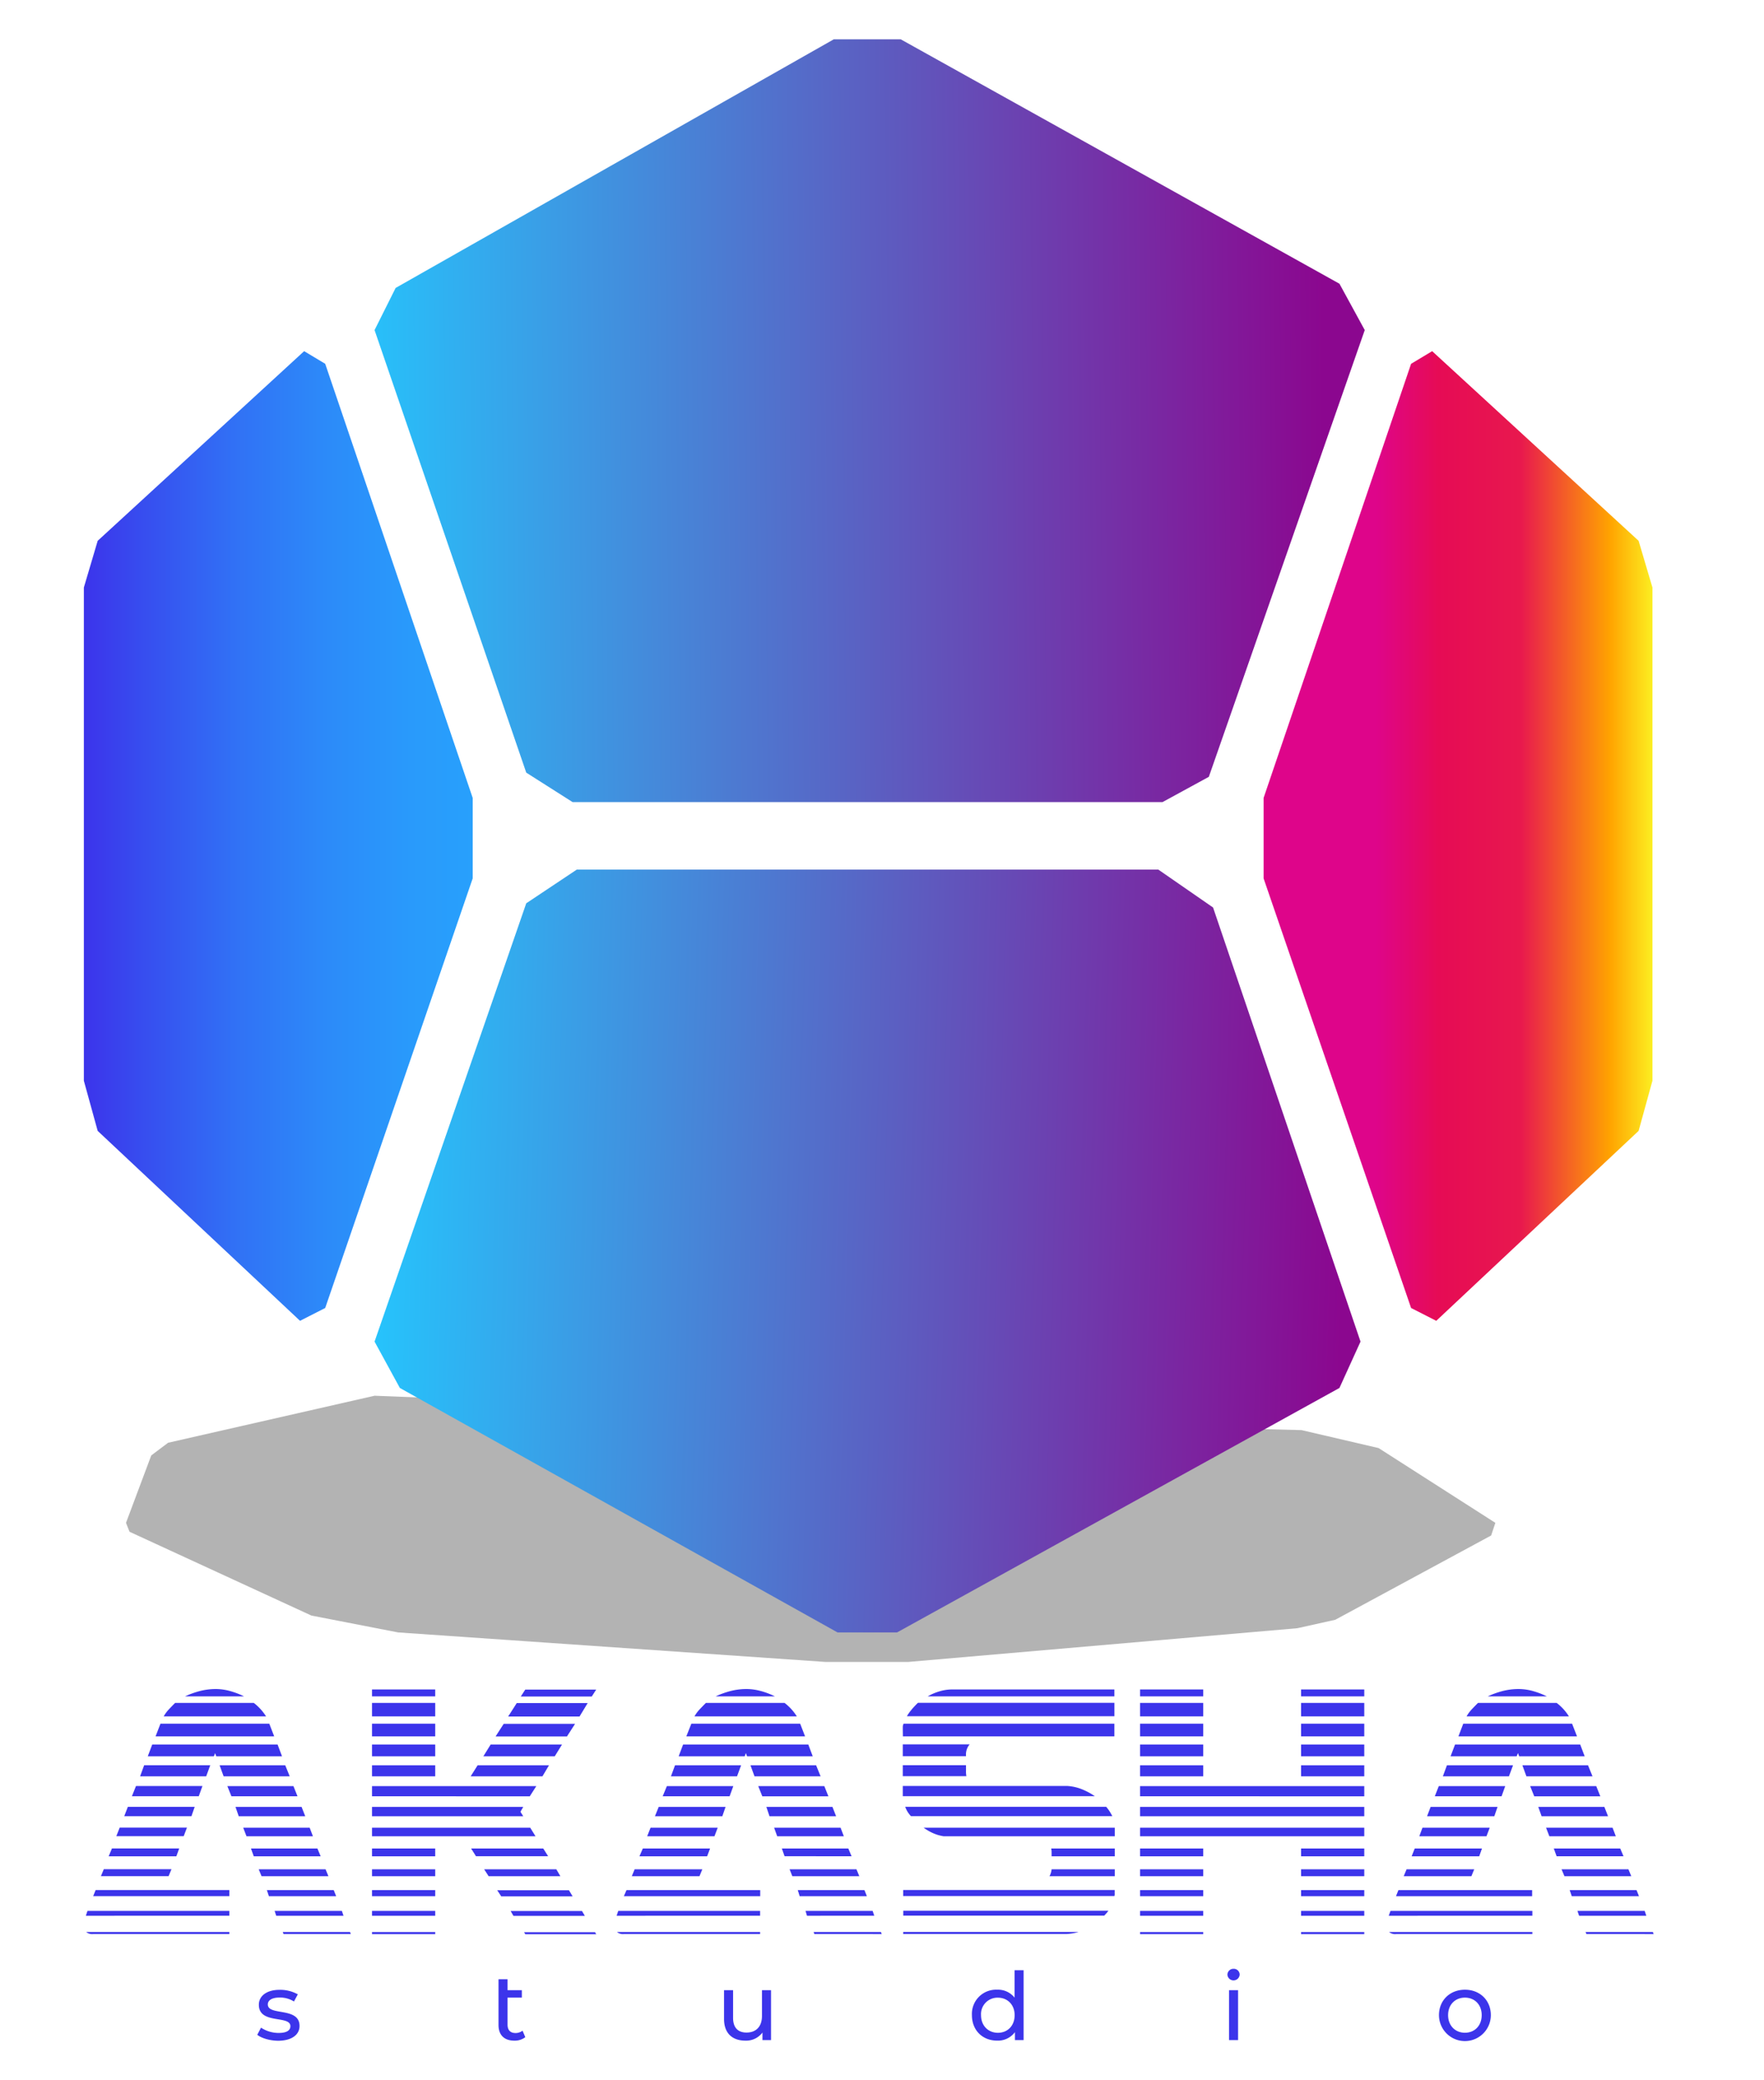 <svg xmlns="http://www.w3.org/2000/svg" xmlns:xlink="http://www.w3.org/1999/xlink" viewBox="0 0 667.29 786.57"><defs><style>.cls-1{isolation:isolate;}.cls-2{opacity:0.3;mix-blend-mode:multiply;}.cls-3{fill:#3c34eb;}.cls-4{fill:url(#linear-gradient);}.cls-5{fill:url(#linear-gradient-2);}.cls-6{fill:url(#linear-gradient-3);}.cls-7{fill:url(#linear-gradient-4);}</style><linearGradient id="linear-gradient" x1="500.96" y1="157.91" x2="126.43" y2="161.5" gradientUnits="userSpaceOnUse"><stop offset="0" stop-color="#8b078f"/><stop offset="0.49" stop-color="#5865c5"/><stop offset="1" stop-color="#24c7fe"/></linearGradient><linearGradient id="linear-gradient-2" x1="508.04" y1="476.6" x2="135.34" y2="466.59" xlink:href="#linear-gradient"/><linearGradient id="linear-gradient-3" x1="478" y1="316.15" x2="625.09" y2="316.15" gradientUnits="userSpaceOnUse"><stop offset="0.29" stop-color="#de058a"/><stop offset="0.45" stop-color="#e60b55"/><stop offset="0.66" stop-color="#e8184e"/><stop offset="0.89" stop-color="#ffa300"/><stop offset="1" stop-color="#fcee21"/></linearGradient><linearGradient id="linear-gradient-4" x1="31.72" y1="316.15" x2="178.81" y2="316.15" gradientUnits="userSpaceOnUse"><stop offset="0" stop-color="#3c34eb"/><stop offset="0.15" stop-color="#374def"/><stop offset="0.39" stop-color="#3171f5"/><stop offset="0.63" stop-color="#2c8bf9"/><stop offset="0.84" stop-color="#299afb"/><stop offset="1" stop-color="#28a0fc"/></linearGradient></defs><g class="cls-1"><g id="Layer_1" data-name="Layer 1"><polygon class="cls-2" points="49 579.27 117.79 610.96 150.61 617.34 312.24 628.5 343.56 628.5 490.76 615.75 505.1 612.56 564.08 580.68 565.67 575.9 521.5 547.62 492.35 540.83 430.19 539.24 141.69 527.83 63.59 545.61 57.22 550.4 47.66 575.9 49 579.27"/><path class="cls-3" d="M33.09,722.64H86.76v1.85H32.48Zm-.46,8H86.76v.77H35.25A3.6,3.6,0,0,1,32.63,730.66Zm3.55-15.88H86.76v2.31H35.25Zm3.08-7.87h25.6l-1.08,2.62H38.18Zm3.09-7.86H67.79L66.71,702H41.11Zm2.93-7.87H70.72l-1.23,3.24H44Zm3.08-7.86H73.65l-1.23,3.54H47Zm3.08-7.87H76.58l-1.39,3.86H49.9Zm3.09-7.86h25L78,671.75H53ZM80.9,664.2h-25l1.69-4.48H105l1.69,4.48H81.82L81.36,663ZM60.7,651.86h41.17l1.85,4.78H58.85Zm39.94-2.78H61.93a13.48,13.48,0,0,1,1.93-2.62c.77-.82,1.56-1.64,2.39-2.46H96A19.45,19.45,0,0,1,100.64,649.08Zm-13.57-9.56a29.61,29.61,0,0,1,5.24,2H70a33.23,33.23,0,0,1,5.55-2,24.31,24.31,0,0,1,6.17-.77A20.29,20.29,0,0,1,87.07,639.52Zm-4,28.07h24.83l1.69,4.16h-25ZM86,675.45h25l1.54,3.86h-25Zm3.08,7.87h25l1.39,3.54H90.31ZM92,691.18h25.14l1.23,3.24H93.24Zm2.93,7.87h25.14L121.3,702H96Zm2.93,7.86h25.29l1.08,2.62H98.94Zm3.09,7.87h25.29l.92,2.31H101.72Zm2.93,7.86h25.44l.62,1.85H104.49Zm3.08,8h25.45l.3.77H107.27Z"/><path class="cls-3" d="M164.63,638.91v2.62h-23.9v-2.62ZM140.73,644h23.9v5.08h-23.9Zm0,7.86h23.9v4.78h-23.9Zm0,7.86h23.9v4.48h-23.9Zm0,7.87h23.9v4.16h-23.9Zm0,7.86h62.15l-2.47,3.86H140.73Zm0,7.87h57.21l-1.07,1.85,1.07,1.69H140.73Zm0,7.86h59.84l2,3.24H140.73Zm0,7.87h23.9V702h-23.9Zm0,7.86h23.9v2.62h-23.9Zm0,7.87h23.9v2.31h-23.9Zm0,7.86h23.9v1.85h-23.9Zm0,8.79v-.77h23.9v.77Zm39.94-63.84h27l-2.47,4.16H178.05Zm-2.46,31.46H205.5l1.85,2.93H180.06Zm7.4-39.33h27l-2.77,4.48h-27Zm-2.47,47.19h27.3l1.54,2.62H184.84Zm7.4-55h27l-3.08,4.78h-27Zm-2.46,62.92h27.14l1.38,2.31h-27Zm7.4-70.78h26.83l-3.08,5.08h-27Zm-2.32,78.64h27l1.08,1.85h-27Zm30.69-81.11H197l1.7-2.62h26.83Zm-25.6,89.13h26.84l.46.77H198.72Z"/><path class="cls-3" d="M233.87,722.64h53.67v1.85H233.26Zm-.46,8h54.13v.77H236A3.6,3.6,0,0,1,233.41,730.66ZM237,714.78h50.58v2.31H236Zm3.08-7.87h25.6l-1.08,2.62H239Zm3.09-7.86h25.44L267.49,702h-25.6Zm2.93-7.87H271.5l-1.23,3.24H244.82Zm3.08-7.86h25.29l-1.23,3.54H247.75Zm3.09-7.87h25.13L276,679.31H250.68Zm3.08-7.86h25l-1.54,4.16h-25Zm26.37-3.39h-25l1.69-4.48h47.35l1.69,4.48H282.61l-.47-1.24Zm-20.2-12.34h41.17l1.85,4.78H259.63Zm39.94-2.78H262.71a13.48,13.48,0,0,1,1.93-2.62c.77-.82,1.57-1.64,2.39-2.46h29.76A19.45,19.45,0,0,1,301.42,649.08Zm-13.57-9.56a29.61,29.61,0,0,1,5.24,2H270.73a33.23,33.23,0,0,1,5.55-2,24.31,24.31,0,0,1,6.17-.77A20.29,20.29,0,0,1,287.85,639.52Zm-4,28.07h24.83l1.69,4.16h-25Zm2.93,7.86h25l1.54,3.86h-25Zm3.08,7.87h25l1.38,3.54H291.09Zm2.93,7.86h25.14l1.23,3.24H294Zm2.93,7.87h25.14l1.23,2.93H296.79Zm2.93,7.86h25.29l1.08,2.62H299.72Zm3.09,7.87H327l.92,2.31H302.5Zm2.93,7.86H330.1l.62,1.85H305.27Zm3.08,8h25.45l.3.77H308.05Z"/><path class="cls-3" d="M341.51,654.33v-1.24a2.67,2.67,0,0,1,.31-1.23h79.73v4.78h-80ZM365.42,664v.16H341.51v-4.48H366.8A5.93,5.93,0,0,0,365.42,664Zm.15,7.71H341.51v-4.16h23.91v2A10.49,10.49,0,0,0,365.57,671.75Zm4.32,3.7h33.92a17.72,17.72,0,0,1,5.25,1.16,24.75,24.75,0,0,1,5.09,2.7H341.51v-3.86h28.38Zm51.66,41.64H341.67v-2.31h80V716A2.68,2.68,0,0,1,421.55,717.09Zm-3,6.48c-.26.31-.54.61-.85.92h-76v-1.85h77.57A11.31,11.31,0,0,1,418.54,723.57Zm-76.87,7.09H408a18.07,18.07,0,0,1-4.78.77H341.67Zm.77-47.34h76a18,18,0,0,1,1.32,1.77c.35.57.69,1.16,1,1.77H344.6A9.87,9.87,0,0,1,342.44,683.32Zm2.47-36.86q1.06-1.23,2.31-2.46h74.33v5.08h-78.5A16,16,0,0,1,344.91,646.46ZM353,693.27a19.46,19.46,0,0,1-3.62-2.09H421.7v3.24H356.93A15.73,15.73,0,0,1,353,693.27Zm2.47-53.67a16.39,16.39,0,0,1,4.55-.69h61.53v2.62H350.92A20.75,20.75,0,0,1,355.47,639.6Zm42.33,67.31h23.9v2.62H397A6.62,6.62,0,0,0,397.8,706.91Zm0-6.16a7.54,7.54,0,0,0-.15-1.7H421.7V702H397.8Z"/><path class="cls-3" d="M455.16,638.91v2.62h-23.9v-2.62ZM431.26,644h23.9v5.08h-23.9Zm0,7.86h23.9v4.78h-23.9Zm0,7.86h23.9v4.48h-23.9Zm0,7.87h23.9v4.16h-23.9Zm84.82,7.86v3.86H431.26v-3.86Zm-84.82,7.87h84.82v3.54H431.26Zm0,7.86h84.82v3.24H431.26Zm0,7.87h23.9V702h-23.9Zm0,7.86h23.9v2.62h-23.9Zm0,7.87h23.9v2.31h-23.9Zm0,7.86h23.9v1.85h-23.9Zm0,8.79v-.77h23.9v.77Zm84.82-89.9H492.17v-2.62h23.91ZM492.17,644h23.91v5.08H492.17Zm0,7.86h23.91v4.78H492.17Zm0,7.86h23.91v4.48H492.17Zm0,7.87h23.91v4.16H492.17Zm0,31.46h23.91V702H492.17Zm0,7.86h23.91v2.62H492.17Zm0,7.87h23.91v2.31H492.17Zm0,7.86h23.91v1.85H492.17Zm0,8.79v-.77h23.91v.77Z"/><path class="cls-3" d="M526,722.64h53.66v1.85H525.33Zm-.47,8h54.13v.77h-51.5A3.63,3.63,0,0,1,525.48,730.66ZM529,714.78h50.58v2.31h-51.5Zm3.09-7.87h25.59l-1.08,2.62H531Zm3.08-7.86h25.44L559.56,702H534Zm2.93-7.87h25.44l-1.23,3.24H536.9Zm3.08-7.86H566.5l-1.23,3.54H539.83Zm3.09-7.87h25.13l-1.38,3.86H542.76Zm3.08-7.86h25l-1.54,4.16h-25Zm26.37-3.39h-25l1.7-4.48h47.34l1.7,4.48H574.68l-.46-1.24Zm-20.2-12.34h41.17l1.86,4.78H551.7Zm39.94-2.78H554.78a13.9,13.9,0,0,1,1.93-2.62c.77-.82,1.57-1.64,2.39-2.46h29.76A19.28,19.28,0,0,1,593.49,649.08Zm-13.57-9.56a29.61,29.61,0,0,1,5.24,2H562.8a33.23,33.23,0,0,1,5.55-2,24.37,24.37,0,0,1,6.17-.77A20.29,20.29,0,0,1,579.92,639.52Zm-4,28.07h24.83l1.69,4.16h-25Zm2.93,7.86h25l1.55,3.86h-25Zm3.08,7.87h25l1.39,3.54H583.16Zm2.94,7.86H610l1.23,3.24H586.09Zm2.93,7.87h25.13l1.24,2.93h-25.3Zm2.93,7.86H616l1.08,2.62H591.8Zm3.08,7.87h25.29l.92,2.31H594.57Zm2.93,7.86h25.44l.62,1.85H597.35Zm3.08,8h25.45l.31.77H600.12Z"/><polygon class="cls-4" points="516.26 124.83 457.28 293.78 439.75 303.34 216.61 303.34 199.07 292.19 141.69 124.83 149.66 108.89 315.43 14.85 340.7 14.85 506.69 107.3 516.26 124.83"/><polygon class="cls-5" points="218.2 328.85 438.16 328.85 458.88 343.19 514.66 507.36 506.69 524.89 339.34 617.34 316.82 617.34 151.26 524.89 141.69 507.36 199.07 341.6 218.2 328.85"/><polygon class="cls-6" points="533.79 137.58 478 301.75 478 332.19 533.79 494.65 543.31 499.5 619.86 427.67 625.09 408.7 625.09 222.19 619.86 204.52 541.76 132.8 533.79 137.58"/><polygon class="cls-7" points="123.02 137.58 178.81 301.75 178.81 332.19 123.02 494.65 113.5 499.5 36.95 427.67 31.72 408.7 31.72 222.19 36.95 204.52 115.05 132.8 123.02 137.58"/><path class="cls-3" d="M97.32,769.51l1.42-2.7a12.12,12.12,0,0,0,6.62,2c3.17,0,4.49-1,4.49-2.57,0-4.24-11.93-.57-11.93-8.08,0-3.38,3-5.66,7.87-5.66a13.68,13.68,0,0,1,6.87,1.71l-1.46,2.7a9.84,9.84,0,0,0-5.44-1.49c-3,0-4.45,1.1-4.45,2.6,0,4.45,12,.82,12,8.15,0,3.42-3.13,5.59-8.15,5.59C102,771.72,98.88,770.76,97.32,769.51Z"/><path class="cls-3" d="M198.71,770.4a6.47,6.47,0,0,1-4.13,1.32c-3.81,0-6-2.1-6-5.91v-17.3H192v4.13h5.41v2.81H192v10.22c0,2,1,3.17,3,3.17a4.31,4.31,0,0,0,2.67-.89Z"/><path class="cls-3" d="M291.66,752.64v18.87h-3.24v-2.85a7.68,7.68,0,0,1-6.41,3.06c-4.88,0-8.12-2.67-8.12-8.22V752.64h3.42V763.1c0,3.71,1.85,5.56,5.09,5.56,3.56,0,5.84-2.21,5.84-6.27v-9.75Z"/><path class="cls-3" d="M387.21,745.09v26.42h-3.28v-3a8,8,0,0,1-6.73,3.2c-5.52,0-9.54-3.88-9.54-9.65a9.15,9.15,0,0,1,9.54-9.61,8,8,0,0,1,6.59,3V745.09Zm-3.39,17c0-4-2.74-6.62-6.33-6.62a6.22,6.22,0,0,0-6.38,6.62c0,4,2.74,6.66,6.38,6.66S383.82,766.1,383.82,762.07Z"/><path class="cls-3" d="M464.31,746.8a2.26,2.26,0,0,1,2.32-2.25,2.21,2.21,0,0,1,2.31,2.17,2.32,2.32,0,0,1-4.63.08Zm.61,5.84h3.42v18.87h-3.42Z"/><path class="cls-3" d="M544.34,762.07c0-5.62,4.16-9.61,9.82-9.61s9.8,4,9.8,9.61a9.81,9.81,0,0,1-19.62,0Zm16.16,0c0-4-2.7-6.62-6.34-6.62s-6.37,2.6-6.37,6.62,2.74,6.66,6.37,6.66S560.5,766.1,560.5,762.07Z"/></g></g></svg>